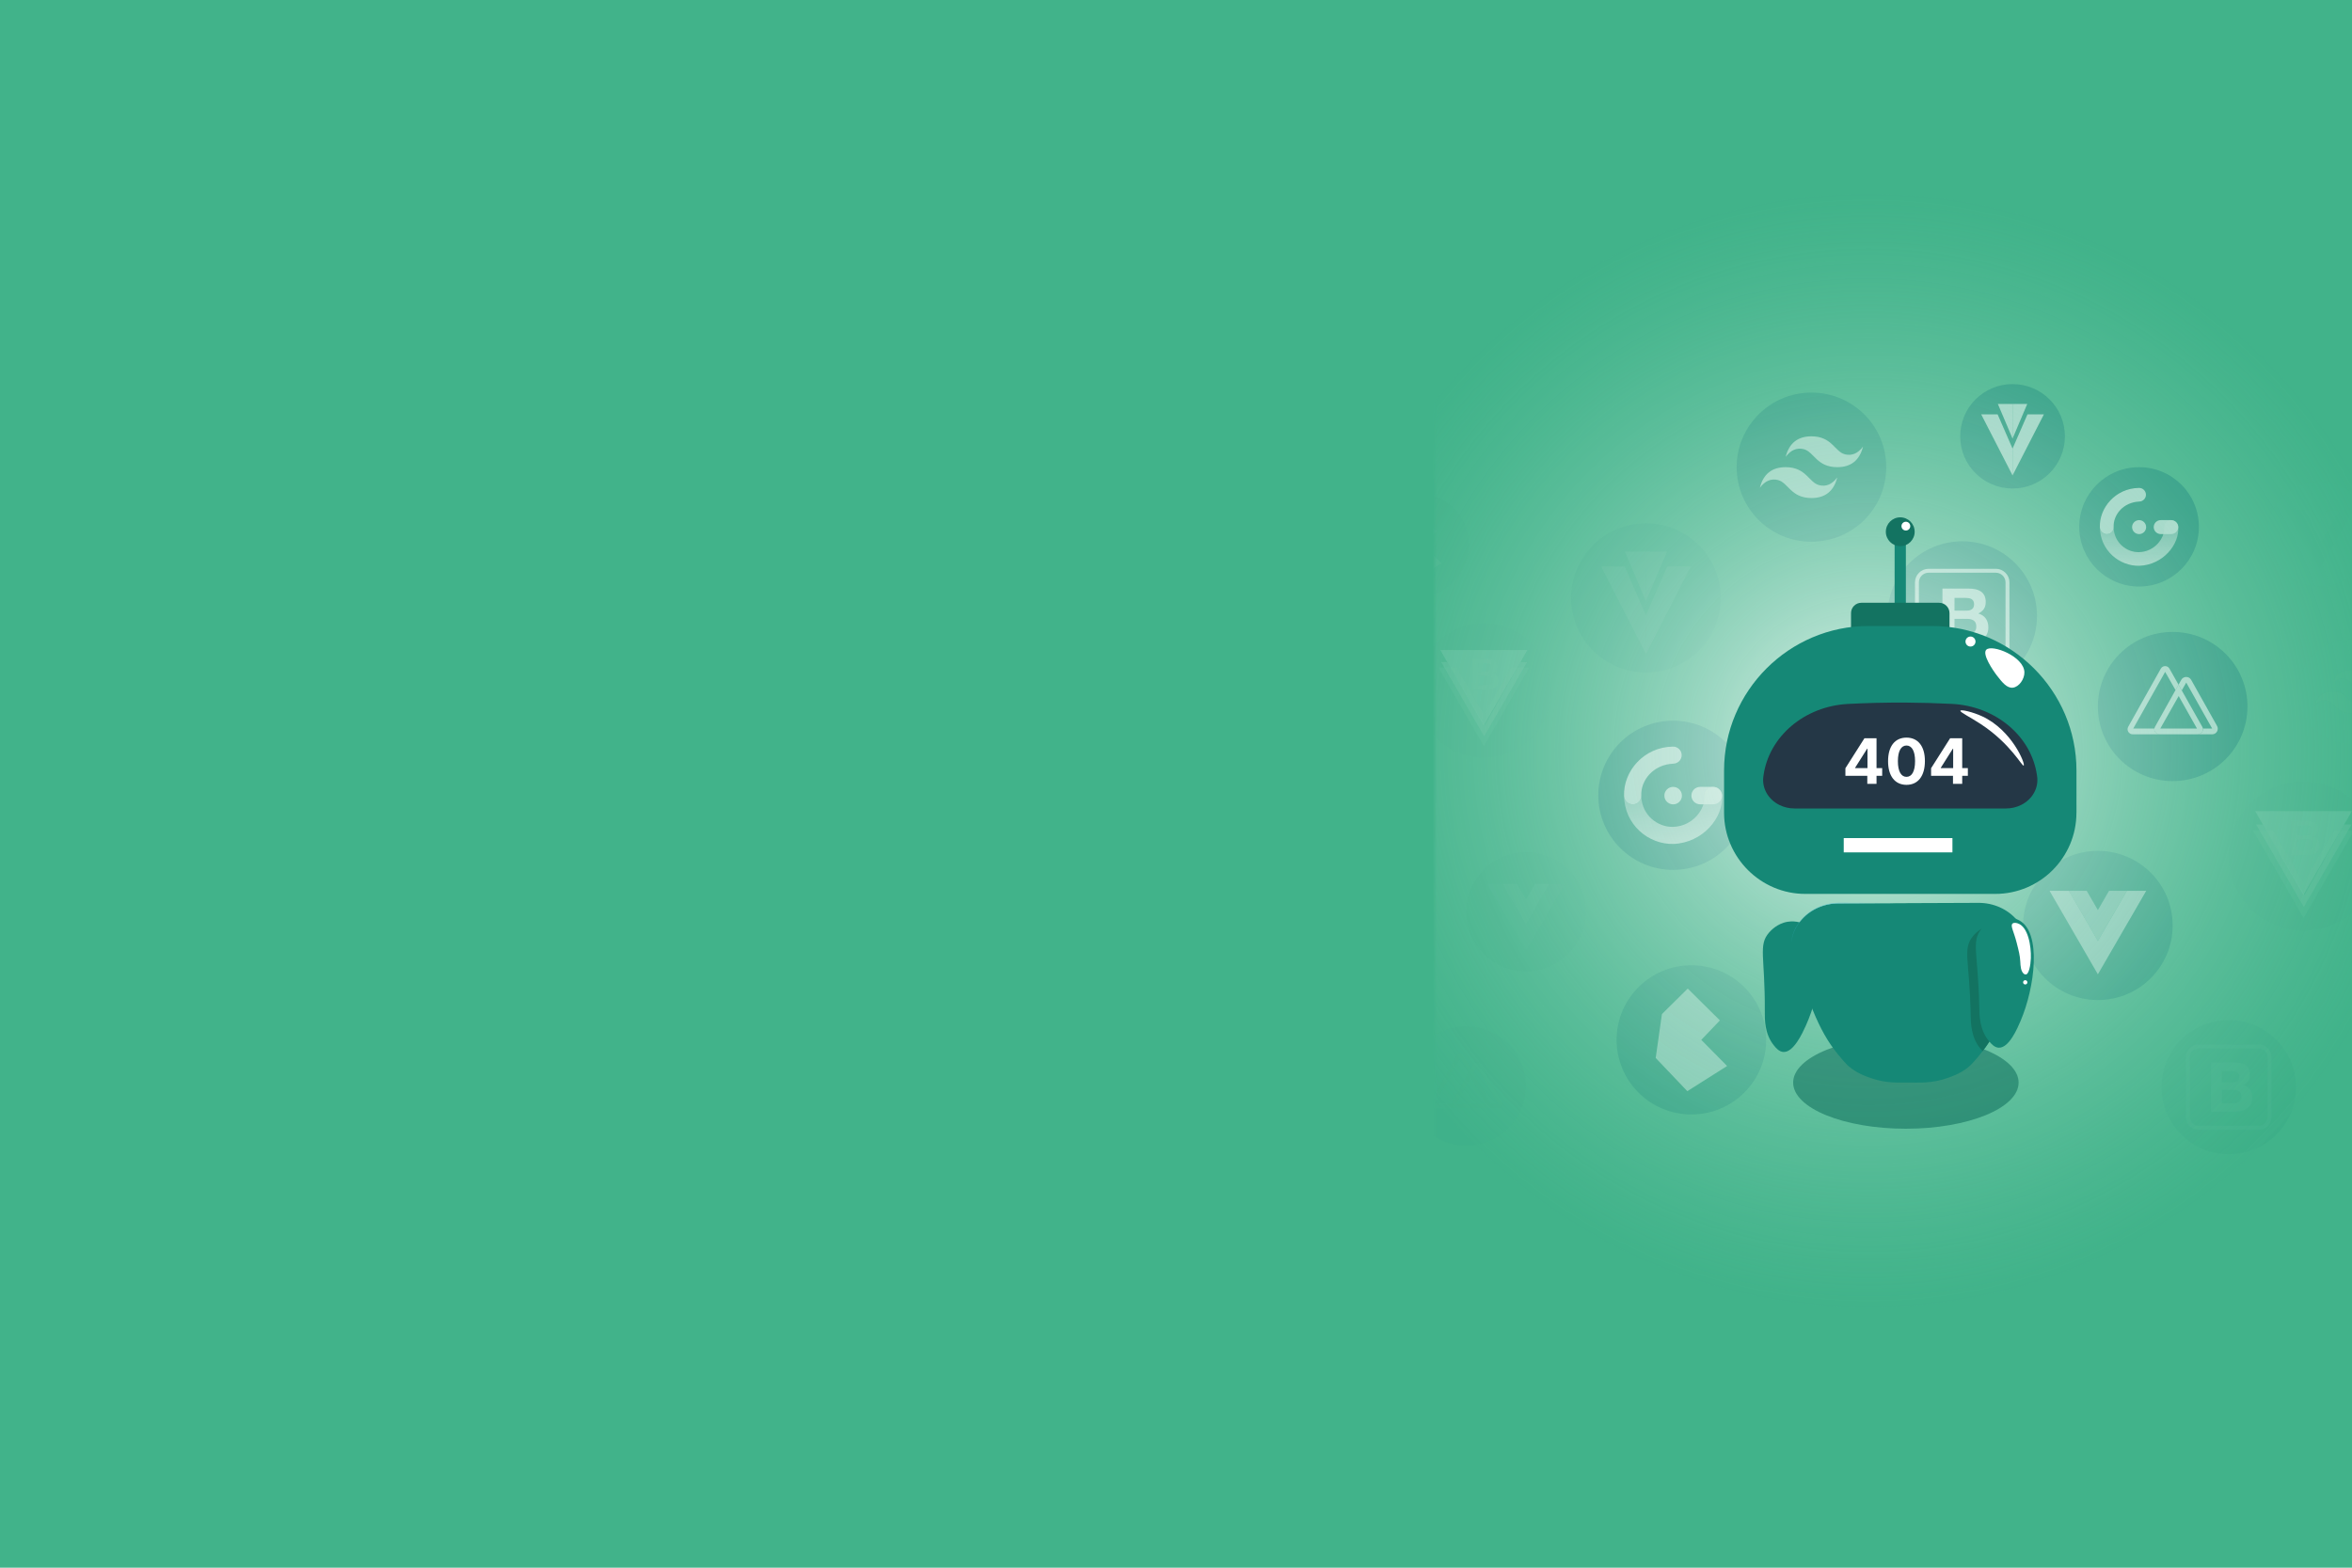 <svg width="600" height="400" viewBox="0 0 600 400" fill="none" xmlns="http://www.w3.org/2000/svg">
<rect width="600" height="401" fill="#41B38A"/>
<mask id="mask0" mask-type="alpha" maskUnits="userSpaceOnUse" x="366" y="42" width="234" height="312">
<rect x="366" y="42" width="234" height="312" fill="#C4C4C4"/>
</mask>
<g mask="url(#mask0)">
<g opacity="0.9">
<path opacity="0.9" d="M426.811 221.953C437.347 221.953 445.889 213.431 445.889 202.92C445.889 192.408 437.347 183.886 426.811 183.886C416.274 183.886 407.732 192.408 407.732 202.92C407.732 213.431 416.274 221.953 426.811 221.953Z" fill="#158876"/>
<g opacity="0.9">
<path opacity="0.9" d="M431.477 203C431.477 201.771 432.485 200.775 433.73 200.775H437.017C438.262 200.775 439.301 201.771 439.301 203C439.301 204.229 438.262 205.225 437.017 205.225H433.73C432.485 205.225 431.477 204.229 431.477 203Z" fill="white"/>
<path opacity="0.9" d="M424.585 203.004C424.585 201.771 425.588 200.775 426.824 200.775C428.06 200.775 429.063 201.771 429.063 203.004C429.063 204.238 428.06 205.234 426.824 205.234C425.588 205.234 424.585 204.233 424.585 203.004Z" fill="white"/>
<path opacity="0.9" fill-rule="evenodd" clip-rule="evenodd" d="M429.001 192.585C429.05 193.787 428.114 194.797 426.91 194.846C421.71 195.061 418.539 199.122 418.692 202.973C418.741 204.175 417.823 205.185 416.618 205.234C415.413 205.283 414.357 204.314 414.307 203.112C414.056 196.83 419.319 190.619 426.731 190.499C427.931 190.454 428.947 191.388 429.001 192.585Z" fill="white"/>
<path opacity="0.9" fill-rule="evenodd" clip-rule="evenodd" d="M414.298 202.884C414.329 210.475 420.576 215.488 426.9 215.331C434.361 215.068 439.749 208.607 439.301 202.844C439.198 201.646 438.132 200.717 436.927 200.775C435.723 200.833 434.796 201.852 434.854 203.049C435.024 206.552 431.782 210.841 426.793 210.98C422.829 211.078 418.866 207.977 418.691 203.152C418.646 204.269 417.759 205.185 416.617 205.23C415.413 205.279 414.356 204.309 414.307 203.107C414.302 203.04 414.302 202.964 414.298 202.884Z" fill="url(#paint0_linear)"/>
</g>
</g>
<g opacity="0.8">
<path opacity="0.8" d="M462.105 138.233C472.642 138.233 481.184 129.712 481.184 119.2C481.184 108.688 472.642 100.167 462.105 100.167C451.569 100.167 443.027 108.688 443.027 119.2C443.027 129.712 451.569 138.233 462.105 138.233Z" fill="#158876"/>
<path opacity="0.8" fill-rule="evenodd" clip-rule="evenodd" d="M455.527 116.578C456.404 113.079 458.599 111.328 462.106 111.328C467.368 111.328 468.026 115.264 470.66 115.921C472.415 116.359 473.951 115.702 475.263 113.95C474.386 117.449 472.191 119.2 468.685 119.2C463.422 119.2 462.764 115.264 460.131 114.607C458.375 114.169 456.839 114.826 455.527 116.578ZM448.948 124.45C449.825 120.952 452.02 119.2 455.527 119.2C460.789 119.2 461.447 123.136 464.081 123.793C465.836 124.231 467.372 123.574 468.685 121.823C467.807 125.321 465.612 127.073 462.106 127.073C456.843 127.073 456.185 123.136 453.552 122.48C451.796 122.046 450.26 122.703 448.948 124.45Z" fill="white"/>
</g>
<g opacity="0.9">
<path opacity="0.9" d="M500.567 176.179C511.104 176.179 519.645 167.658 519.645 157.146C519.645 146.634 511.104 138.113 500.567 138.113C490.03 138.113 481.489 146.634 481.489 157.146C481.489 167.658 490.03 176.179 500.567 176.179Z" fill="#158876"/>
<g opacity="0.9">
<path opacity="0.9" d="M489.017 165.698C489.017 167.337 490.352 168.669 491.995 168.669H509.134C510.778 168.669 512.113 167.337 512.113 165.698V148.599C512.113 146.959 510.778 145.628 509.134 145.628H491.995C490.352 145.628 489.017 146.959 489.017 148.599V165.698Z" stroke="white" stroke-miterlimit="10"/>
<path opacity="0.9" d="M498.596 155.819V152.557H501.476C501.749 152.557 502.014 152.58 502.269 152.624C502.524 152.669 502.748 152.75 502.945 152.87C503.142 152.986 503.299 153.152 503.415 153.357C503.532 153.567 503.59 153.831 503.59 154.157C503.59 154.742 503.415 155.167 503.062 155.426C502.708 155.685 502.26 155.814 501.709 155.814H498.596V155.819ZM495.52 150.172V164.12H502.296C502.923 164.12 503.532 164.044 504.127 163.888C504.723 163.732 505.251 163.49 505.713 163.164C506.174 162.838 506.546 162.418 506.819 161.904C507.092 161.39 507.231 160.783 507.231 160.077C507.231 159.206 507.02 158.459 506.595 157.838C506.17 157.217 505.529 156.788 504.665 156.538C505.292 156.239 505.767 155.855 506.085 155.386C506.403 154.916 506.564 154.331 506.564 153.625C506.564 152.973 506.456 152.428 506.241 151.986C506.026 151.543 505.722 151.186 505.332 150.922C504.942 150.659 504.472 150.462 503.921 150.346C503.375 150.23 502.766 150.172 502.099 150.172H495.52ZM498.596 161.739V157.91H501.946C502.614 157.91 503.147 158.062 503.554 158.37C503.957 158.678 504.163 159.188 504.163 159.903C504.163 160.269 504.101 160.568 503.975 160.801C503.85 161.033 503.684 161.221 503.474 161.359C503.263 161.498 503.021 161.591 502.748 161.654C502.475 161.712 502.188 161.743 501.888 161.743H498.596V161.739Z" fill="white"/>
</g>
</g>
<g opacity="0.4">
<path opacity="0.4" d="M419.887 171.591C430.424 171.591 438.965 163.069 438.965 152.557C438.965 142.046 430.424 133.524 419.887 133.524C409.35 133.524 400.808 142.046 400.808 152.557C400.808 163.069 409.35 171.591 419.887 171.591Z" fill="#158876"/>
<g opacity="0.4">
<path opacity="0.4" d="M419.887 140.758H414.53L419.887 153.393" fill="white"/>
<path opacity="0.4" d="M419.887 140.758H425.248L419.887 153.393" fill="white"/>
<path opacity="0.4" d="M419.887 157.039V166.81L408.458 144.547H414.445" fill="white"/>
<path opacity="0.4" d="M419.887 157.039V166.81L431.316 144.547H425.333" fill="white"/>
</g>
</g>
<g opacity="0.9">
<path opacity="0.9" d="M554.251 199.301C564.788 199.301 573.329 190.779 573.329 180.267C573.329 169.756 564.788 161.234 554.251 161.234C543.714 161.234 535.173 169.756 535.173 180.267C535.173 190.779 543.714 199.301 554.251 199.301Z" fill="#158876"/>
<g opacity="0.9">
<path opacity="0.9" d="M565.586 185.249L558.958 173.445C558.411 172.484 557.001 172.484 556.454 173.445L555.747 174.705L556.571 176.166L557.717 174.164L564.328 185.888H561.972C562.093 186.634 561.448 187.367 560.525 187.367H564.337C565.42 187.362 566.11 186.183 565.586 185.249Z" fill="white"/>
<path opacity="0.9" d="M549.584 185.888H544.192L552.334 171.434L554.981 176.085L555.751 174.709L553.436 170.608C552.943 169.737 551.712 169.741 551.224 170.612L542.911 185.437C542.423 186.304 543.068 187.367 544.08 187.367H551.035C550.108 187.362 549.459 186.634 549.584 185.888Z" fill="white"/>
<path opacity="0.9" d="M561.967 185.888C561.945 185.754 561.9 185.62 561.829 185.49L556.571 176.166L555.747 174.705L554.977 176.081L549.723 185.49C549.652 185.62 549.607 185.754 549.584 185.884C549.464 186.63 550.108 187.362 551.031 187.362H551.291H560.521C561.444 187.362 562.088 186.634 561.967 185.888ZM551.094 185.888L555.787 177.596L560.454 185.888H551.094Z" fill="white"/>
</g>
</g>
<g opacity="0.8">
<path opacity="0.8" d="M535.173 255.167C545.709 255.167 554.251 246.646 554.251 236.134C554.251 225.622 545.709 217.101 535.173 217.101C524.636 217.101 516.094 225.622 516.094 236.134C516.094 246.646 524.636 255.167 535.173 255.167Z" fill="#158876"/>
<g opacity="0.8">
<path opacity="0.8" d="M542.571 227.296L535.172 240.075L527.778 227.296H522.848L535.172 248.595L547.502 227.296H542.571Z" fill="white"/>
<g opacity="0.8">
<path opacity="0.8" d="M538.021 227.296L535.172 232.216L532.324 227.296H527.774L535.168 240.075L542.562 227.296H538.021Z" fill="white"/>
</g>
</g>
</g>
<g opacity="0.2">
<path opacity="0.2" d="M587.634 237.461C598.17 237.461 606.712 228.939 606.712 218.428C606.712 207.916 598.17 199.394 587.634 199.394C577.097 199.394 568.555 207.916 568.555 218.428C568.555 228.939 577.097 237.461 587.634 237.461Z" fill="#158876"/>
<path opacity="0.5" fill-rule="evenodd" clip-rule="evenodd" d="M597.997 210.376L587.876 228.364L577.248 210.376H575.533L587.714 231.416L599.887 210.376H597.997Z" fill="white"/>
<path opacity="0.69" d="M575.282 206.954H599.976L587.589 228.36L575.282 206.954Z" fill="white"/>
<path opacity="0.2" fill-rule="evenodd" clip-rule="evenodd" d="M595.386 211.9L587.643 225.29L579.886 211.9H574.722L587.638 234.213L600.541 211.9H595.386Z" fill="white"/>
<path opacity="0.2" fill-rule="evenodd" clip-rule="evenodd" d="M584.427 209.429H588.717C589.501 209.429 590.133 209.608 590.616 209.97C591.096 210.323 591.324 210.868 591.324 211.596C591.324 212.052 591.221 212.427 591.006 212.745C590.791 213.062 590.473 213.299 590.07 213.477V213.504C590.612 213.616 591.019 213.87 591.311 214.273C591.588 214.666 591.727 215.171 591.727 215.76C591.727 216.113 591.664 216.431 591.539 216.734C591.414 217.038 591.221 217.288 590.957 217.503C590.692 217.731 590.361 217.896 589.945 218.021C589.542 218.16 589.044 218.222 588.476 218.222H584.427V209.429ZM585.972 213.115H588.489C588.856 213.115 589.174 213.004 589.412 212.798C589.662 212.584 589.779 212.28 589.779 211.891C589.779 211.449 589.676 211.136 589.452 210.944C589.237 210.765 588.91 210.68 588.489 210.68H585.972V213.115ZM585.972 216.962H588.704C589.174 216.962 589.537 216.837 589.792 216.596C590.043 216.355 590.186 216.015 590.186 215.573C590.186 215.13 590.061 214.804 589.792 214.563C589.528 214.322 589.174 214.21 588.704 214.21H585.972V216.962Z" fill="white"/>
</g>
<g opacity="0.7">
<path opacity="0.7" d="M431.477 284.36C442.014 284.36 450.556 275.839 450.556 265.327C450.556 254.815 442.014 246.294 431.477 246.294C420.94 246.294 412.399 254.815 412.399 265.327C412.399 275.839 420.94 284.36 431.477 284.36Z" fill="#158876"/>
<path opacity="0.7" d="M423.962 258.746L430.546 252.241L438.746 260.359L433.999 265.327L440.582 271.989L430.438 278.414L422.372 269.943L423.962 258.746Z" fill="white"/>
</g>
<g opacity="0.2">
<path opacity="0.2" d="M378.541 193.309C388.024 193.309 395.712 185.64 395.712 176.179C395.712 166.719 388.024 159.049 378.541 159.049C369.058 159.049 361.37 166.719 361.37 176.179C361.37 185.64 369.058 193.309 378.541 193.309Z" fill="#158876"/>
<path opacity="0.5" fill-rule="evenodd" clip-rule="evenodd" d="M387.865 168.932L378.756 185.119L369.19 168.932H367.649L378.613 187.867L389.567 168.932H387.865Z" fill="white"/>
<path opacity="0.69" d="M367.421 165.854H389.648L378.501 185.119L367.421 165.854Z" fill="white"/>
<path opacity="0.2" fill-rule="evenodd" clip-rule="evenodd" d="M385.514 170.308L378.545 182.363L371.563 170.308H366.919L378.545 190.392L390.158 170.308H385.514Z" fill="white"/>
<path opacity="0.2" fill-rule="evenodd" clip-rule="evenodd" d="M375.652 168.079H379.513C380.22 168.079 380.789 168.24 381.219 168.566C381.654 168.883 381.855 169.375 381.855 170.031C381.855 170.442 381.766 170.782 381.569 171.063C381.376 171.349 381.089 171.564 380.727 171.72V171.743C381.215 171.845 381.582 172.073 381.842 172.435C382.093 172.788 382.218 173.244 382.218 173.775C382.218 174.093 382.16 174.379 382.048 174.651C381.936 174.924 381.761 175.152 381.524 175.344C381.286 175.549 380.991 175.697 380.615 175.808C380.252 175.933 379.804 175.992 379.293 175.992H375.648V168.079H375.652ZM377.041 171.399H379.307C379.638 171.399 379.92 171.296 380.14 171.113C380.368 170.92 380.471 170.648 380.471 170.295C380.471 169.897 380.382 169.611 380.176 169.442C379.983 169.281 379.688 169.205 379.311 169.205H377.045V171.399H377.041ZM377.041 174.861H379.499C379.92 174.861 380.252 174.749 380.48 174.531C380.709 174.312 380.834 174.008 380.834 173.61C380.834 173.212 380.722 172.918 380.48 172.703C380.243 172.489 379.92 172.386 379.499 172.386H377.041V174.861Z" fill="white"/>
</g>
<g opacity="0.3">
<path opacity="0.3" d="M568.555 294.516C578.039 294.516 585.726 286.847 585.726 277.386C585.726 267.925 578.039 260.256 568.555 260.256C559.072 260.256 551.385 267.925 551.385 277.386C551.385 286.847 559.072 294.516 568.555 294.516Z" fill="#158876"/>
<g opacity="0.3">
<path opacity="0.3" d="M558.165 285.08C558.165 286.559 559.366 287.752 560.844 287.752H576.268C577.75 287.752 578.946 286.554 578.946 285.08V269.692C578.946 268.213 577.746 267.021 576.268 267.021H560.844C559.361 267.021 558.165 268.218 558.165 269.692V285.08Z" stroke="white" stroke-miterlimit="10"/>
<path opacity="0.3" d="M566.782 276.189V273.253H569.375C569.621 273.253 569.859 273.276 570.087 273.316C570.316 273.356 570.517 273.432 570.696 273.535C570.871 273.642 571.014 273.785 571.117 273.973C571.225 274.16 571.274 274.402 571.274 274.692C571.274 275.219 571.117 275.599 570.799 275.836C570.481 276.068 570.078 276.189 569.581 276.189H566.782ZM564.014 271.109V283.663H570.114C570.678 283.663 571.229 283.592 571.762 283.453C572.295 283.315 572.774 283.096 573.191 282.801C573.607 282.506 573.939 282.131 574.185 281.666C574.431 281.202 574.557 280.657 574.557 280.022C574.557 279.236 574.364 278.566 573.984 278.007C573.603 277.449 573.021 277.06 572.246 276.837C572.81 276.568 573.236 276.22 573.522 275.8C573.809 275.38 573.952 274.848 573.952 274.218C573.952 273.633 573.854 273.142 573.661 272.739C573.468 272.342 573.195 272.02 572.841 271.779C572.488 271.538 572.067 271.368 571.574 271.261C571.081 271.153 570.535 271.104 569.935 271.104H564.014V271.109ZM566.782 281.519V278.074H569.796C570.396 278.074 570.875 278.213 571.243 278.485C571.605 278.762 571.789 279.222 571.789 279.866C571.789 280.192 571.735 280.464 571.623 280.674C571.511 280.884 571.364 281.054 571.175 281.175C570.987 281.3 570.768 281.385 570.522 281.438C570.275 281.492 570.016 281.519 569.747 281.519H566.782Z" fill="white"/>
</g>
</g>
<g opacity="0.9">
<path opacity="0.9" d="M545.684 149.653C554.113 149.653 560.946 142.836 560.946 134.427C560.946 126.017 554.113 119.2 545.684 119.2C537.254 119.2 530.421 126.017 530.421 134.427C530.421 142.836 537.254 149.653 545.684 149.653Z" fill="#158876"/>
<g opacity="0.9">
<path opacity="0.9" d="M549.419 134.489C549.419 133.506 550.225 132.707 551.223 132.707H553.852C554.847 132.707 555.68 133.502 555.68 134.489C555.68 135.472 554.847 136.272 553.852 136.272H551.223C550.225 136.272 549.419 135.477 549.419 134.489Z" fill="white"/>
<path opacity="0.9" d="M543.901 134.494C543.901 133.511 544.703 132.711 545.693 132.711C546.682 132.711 547.484 133.511 547.484 134.494C547.484 135.477 546.682 136.276 545.693 136.276C544.703 136.276 543.901 135.477 543.901 134.494Z" fill="white"/>
<path opacity="0.9" fill-rule="evenodd" clip-rule="evenodd" d="M547.435 126.161C547.476 127.122 546.728 127.93 545.765 127.971C541.604 128.145 539.069 131.389 539.19 134.476C539.231 135.436 538.496 136.245 537.533 136.285C536.57 136.326 535.724 135.548 535.684 134.588C535.482 129.561 539.692 124.593 545.621 124.499C546.58 124.454 547.395 125.201 547.435 126.161Z" fill="white"/>
<path opacity="0.9" fill-rule="evenodd" clip-rule="evenodd" d="M535.674 134.4C535.697 140.472 540.699 144.484 545.755 144.359C551.725 144.144 556.033 138.979 555.675 134.369C555.59 133.412 554.739 132.666 553.776 132.715C552.813 132.76 552.07 133.578 552.115 134.538C552.249 137.34 549.656 140.776 545.666 140.883C542.495 140.959 539.324 138.479 539.185 134.623C539.149 135.517 538.442 136.25 537.528 136.285C536.565 136.326 535.719 135.548 535.679 134.588C535.679 134.525 535.674 134.462 535.674 134.4Z" fill="url(#paint1_linear)"/>
</g>
</g>
<g opacity="0.25">
<path opacity="0.25" d="M389.285 247.867C397.715 247.867 404.548 241.049 404.548 232.64C404.548 224.231 397.715 217.413 389.285 217.413C380.856 217.413 374.022 224.231 374.022 232.64C374.022 241.049 380.856 247.867 389.285 247.867Z" fill="#158876"/>
<g opacity="0.25">
<path opacity="0.25" d="M395.201 225.567L389.285 235.79L383.369 225.567H379.424L389.285 242.608L399.147 225.567H395.201Z" fill="white"/>
<g opacity="0.8">
<path opacity="0.8" d="M391.565 225.567L389.285 229.504L387.006 225.567H383.365L389.281 235.79L395.197 225.567H391.565Z" fill="white"/>
</g>
</g>
</g>
<g opacity="0.2">
<path opacity="0.2" d="M374.022 292.295C382.452 292.295 389.285 285.478 389.285 277.069C389.285 268.659 382.452 261.842 374.022 261.842C365.593 261.842 358.76 268.659 358.76 277.069C358.76 285.478 365.593 292.295 374.022 292.295Z" fill="#158876"/>
<g opacity="0.2">
<path opacity="0.2" d="M383.087 281.054L377.784 271.614C377.35 270.845 376.217 270.845 375.782 271.614L375.214 272.623L375.872 273.789L376.79 272.19L382.079 281.568H380.194C380.292 282.167 379.773 282.748 379.038 282.748H382.088C382.957 282.748 383.508 281.8 383.087 281.054Z" fill="white"/>
<path opacity="0.2" d="M370.287 281.564H365.975L372.486 270.001L374.605 273.722L375.218 272.623L373.364 269.339C372.97 268.642 371.985 268.647 371.595 269.344L364.945 281.202C364.555 281.899 365.07 282.748 365.881 282.748H371.443C370.704 282.748 370.189 282.162 370.287 281.564Z" fill="white"/>
<path opacity="0.2" d="M380.194 281.564C380.176 281.456 380.14 281.349 380.082 281.246L375.872 273.789L375.214 272.623L374.6 273.722L370.395 281.246C370.337 281.349 370.301 281.456 370.283 281.564C370.184 282.162 370.704 282.743 371.438 282.743H371.644H379.029C379.773 282.743 380.292 282.162 380.194 281.564ZM371.496 281.564L375.249 274.929L378.98 281.564H371.496Z" fill="white"/>
</g>
</g>
<g opacity="0.1">
<path opacity="0.1" d="M599.645 189.766C607.021 189.766 613 183.801 613 176.443C613 169.085 607.021 163.12 599.645 163.12C592.269 163.12 586.29 169.085 586.29 176.443C586.29 183.801 592.269 189.766 599.645 189.766Z" fill="#158876"/>
<path opacity="0.1" fill-rule="evenodd" clip-rule="evenodd" d="M595.037 174.602C595.65 172.154 597.186 170.925 599.64 170.925C603.326 170.925 603.788 173.682 605.628 174.142C606.855 174.45 607.93 173.99 608.853 172.766C608.239 175.214 606.703 176.443 604.249 176.443C600.563 176.443 600.102 173.686 598.261 173.226C597.034 172.918 595.959 173.378 595.037 174.602ZM590.433 180.115C591.046 177.667 592.582 176.438 595.037 176.438C598.722 176.438 599.184 179.195 601.024 179.655C602.251 179.963 603.326 179.503 604.249 178.279C603.635 180.727 602.099 181.956 599.645 181.956C595.959 181.956 595.498 179.199 593.657 178.739C592.43 178.431 591.355 178.891 590.433 180.115Z" fill="white"/>
</g>
<g opacity="0.1">
<path opacity="0.1" d="M591.727 149.609C599.103 149.609 605.082 143.644 605.082 136.285C605.082 128.927 599.103 122.962 591.727 122.962C584.351 122.962 578.372 128.927 578.372 136.285C578.372 143.644 584.351 149.609 591.727 149.609Z" fill="#158876"/>
<g opacity="0.1">
<path opacity="0.1" d="M596.904 130.093L591.727 139.042L586.55 130.093H583.102L591.727 145.007L600.357 130.093H596.904Z" fill="white"/>
<g opacity="0.8">
<path opacity="0.8" d="M593.72 130.093L591.727 133.538L589.734 130.093H586.55L591.727 139.038L596.904 130.093H593.72Z" fill="white"/>
</g>
</g>
</g>
<g opacity="0.9">
<path opacity="0.9" d="M513.407 124.647C520.783 124.647 526.762 118.682 526.762 111.323C526.762 103.965 520.783 98 513.407 98C506.031 98 500.052 103.965 500.052 111.323C500.052 118.682 506.031 124.647 513.407 124.647Z" fill="#158876"/>
<g opacity="0.9">
<path opacity="0.9" d="M513.407 103.067H509.654L513.407 111.909" fill="white"/>
<path opacity="0.9" d="M513.407 103.067H517.156L513.407 111.909" fill="white"/>
<path opacity="0.9" d="M513.407 114.46V121.305L505.404 105.721H509.596" fill="white"/>
<path opacity="0.9" d="M513.407 114.464V121.305L521.406 105.721H517.214" fill="white"/>
</g>
</g>
<g opacity="0.3">
<path opacity="0.15" d="M361.371 152.365C368.746 152.365 374.725 146.4 374.725 139.042C374.725 131.684 368.746 125.719 361.371 125.719C353.995 125.719 348.016 131.684 348.016 139.042C348.016 146.4 353.995 152.365 361.371 152.365Z" fill="#158876"/>
<path opacity="0.15" d="M356.108 134.431L360.717 129.878L366.458 135.562L363.135 139.042L367.743 143.702L360.641 148.201L354.998 142.272L356.108 134.431Z" fill="white"/>
</g>
<path opacity="0.81" d="M476.663 333.587C555.134 333.587 618.747 269.974 618.747 191.503C618.747 113.033 555.134 49.42 476.663 49.42C398.193 49.42 334.58 113.033 334.58 191.503C334.58 269.974 398.193 333.587 476.663 333.587Z" fill="url(#paint2_radial)"/>
<path d="M486.191 136.934H483.322V155.775H486.191V136.934Z" fill="#158876"/>
<path d="M488.435 135.677C488.435 137.707 486.789 139.353 484.758 139.353C482.728 139.353 481.082 137.707 481.082 135.677C481.082 133.646 482.728 132 484.758 132C486.789 132 488.435 133.646 488.435 135.677Z" fill="#137361"/>
<path d="M487.313 134.244C487.313 134.865 486.812 135.366 486.191 135.366C485.57 135.366 485.069 134.865 485.069 134.244C485.069 133.623 485.57 133.122 486.191 133.122C486.812 133.122 487.313 133.623 487.313 134.244Z" fill="white"/>
<path d="M496.591 157.464C496.498 157.476 496.44 156.94 495.994 156.109C495.994 156.109 495.784 155.721 495.543 155.391C494.771 154.331 492.162 154.354 491.956 154.354C487.887 154.389 485.271 154.133 485.271 154.156C485.271 154.176 487.181 154.137 488.578 154.11C492.523 154.028 494.872 153.819 495.881 154.875C496.3 155.313 496.51 155.884 496.51 155.884C496.797 156.661 496.7 157.449 496.591 157.464Z" fill="white"/>
<path opacity="0.59" d="M486.195 288C502.076 288 514.951 282.73 514.951 276.229C514.951 269.728 502.076 264.458 486.195 264.458C470.313 264.458 457.438 269.728 457.438 276.229C457.438 282.73 470.313 288 486.195 288Z" fill="#137361"/>
<path d="M450.207 257.959C450.286 243.971 448.46 241.164 451.332 237.903C451.662 237.529 453.345 235.619 456.051 235.187C458.206 234.843 460.134 235.576 461.044 236.12C466.56 239.425 464.567 253.123 460.669 261.707C459.82 263.578 457.54 268.599 454.918 268.413C453.844 268.335 453.07 267.413 452.53 266.746C450.129 263.804 450.194 260.069 450.207 257.959Z" fill="#158876"/>
<path d="M494.674 166.18H474.846C473.383 166.18 472.199 164.996 472.199 163.532V156.447C472.199 154.983 473.383 153.799 474.846 153.799H494.674C496.137 153.799 497.321 154.983 497.321 156.447V163.532C497.318 164.996 496.133 166.18 494.674 166.18Z" fill="#137361"/>
<path d="M529.704 207.36C529.704 218.805 520.425 228.084 508.98 228.084H460.536C449.138 228.084 439.812 218.759 439.812 207.36V196.594C439.812 176.313 456.405 159.72 476.687 159.72H492.837C513.118 159.72 529.712 176.313 529.712 196.594V207.36H529.704Z" fill="#158876"/>
<path d="M515.564 205.399C514.388 205.982 513.068 206.285 511.729 206.285H457.784C456.444 206.285 455.124 205.982 453.948 205.399C451.06 203.971 449.429 201.086 449.837 198.128L449.868 197.914C451.25 187.894 460.327 180.188 471.453 179.609C476.163 179.364 481.101 179.236 486.253 179.267C490.29 179.291 494.192 179.411 497.95 179.601C509.12 180.176 518.263 187.851 519.649 197.91C519.66 197.984 519.668 198.054 519.68 198.128C520.087 201.086 518.453 203.971 515.564 205.399Z" fill="#243746"/>
<rect x="470.341" y="213.839" width="27.729" height="3.649" fill="white"/>
<path d="M516.43 171.514C516.481 173.23 515.079 175.284 513.472 175.463C511.966 175.626 510.766 174.088 509.524 172.504C508.301 170.94 505.63 166.925 506.693 165.792C508.099 164.289 516.314 167.465 516.43 171.514Z" fill="white"/>
<path d="M502.679 164.969C503.385 164.969 503.956 164.397 503.956 163.691C503.956 162.986 503.385 162.414 502.679 162.414C501.974 162.414 501.402 162.986 501.402 163.691C501.402 164.397 501.974 164.969 502.679 164.969Z" fill="white"/>
<path d="M516.248 195.336C515.836 195.628 512.979 189.8 505.303 184.749C502.605 182.975 499.942 181.709 500.101 181.341C500.26 180.968 503.261 181.663 505.665 182.777C513.313 186.329 516.737 194.995 516.248 195.336Z" fill="white"/>
<path d="M516.978 240.915C516.978 241.039 516.978 241.156 516.974 241.272C516.931 242.402 516.667 243.252 516.539 243.636C512.831 254.969 510.607 260.944 507.489 265.777C506.95 266.612 506.387 267.412 505.777 268.2C504.981 269.248 504.108 270.273 503.141 271.329C500.986 273.67 497.733 274.73 496.681 275.099C492.841 276.454 489.452 276.209 487.196 276.229H486.804C484.545 276.205 481.159 276.454 477.32 275.099C476.271 274.734 473.006 273.674 470.859 271.329C464.939 264.884 462.66 259.531 457.461 243.64C457.337 243.275 457.089 242.483 457.031 241.424C457.015 241.117 457.007 240.81 457.027 240.503C457.139 238.605 457.908 236.741 459.278 235.041C461.619 232.125 465.238 230.526 468.98 230.51L487.006 230.437L504.706 230.367C508.526 230.351 512.23 231.955 514.66 234.909C515.832 236.342 516.582 237.887 516.857 239.478C516.896 239.704 516.927 239.937 516.951 240.162C516.962 240.402 516.978 240.659 516.978 240.915Z" fill="#158876"/>
<path d="M486.998 230.425L468.973 230.499C465.23 230.514 461.616 232.114 459.271 235.029C457.904 236.73 457.135 238.593 457.019 240.492C457.112 238.543 457.912 236.633 459.34 234.893C461.763 231.939 465.471 230.336 469.295 230.351L486.998 230.425Z" fill="url(#paint3_linear)"/>
<path d="M504.915 256.984C504.651 243 502.761 240.236 505.552 236.908C505.874 236.528 507.509 234.575 510.199 234.078C512.346 233.682 514.291 234.369 515.211 234.89C520.806 238.061 519.148 251.805 515.46 260.478C514.656 262.369 512.501 267.443 509.873 267.323C508.798 267.272 508.002 266.368 507.447 265.715C504.981 262.831 504.954 259.092 504.915 256.984Z" fill="#158876"/>
<path d="M507.485 265.774C506.946 266.608 506.383 267.408 505.773 268.196C505.579 267.998 505.408 267.796 505.253 267.614C502.788 264.729 502.761 260.994 502.722 258.882C502.458 244.898 500.563 242.138 503.358 238.811C503.564 238.562 504.31 237.673 505.529 236.936C502.772 240.251 504.651 243.039 504.915 256.98C504.954 259.088 504.985 262.827 507.447 265.715C507.462 265.735 507.478 265.754 507.485 265.774Z" fill="#137361"/>
<path d="M515.378 245.341C515.301 243.838 515.017 242.732 514.454 240.523C513.717 237.631 512.793 236.221 513.394 235.662C513.786 235.297 514.555 235.546 514.73 235.6C517.374 236.443 518.193 241.4 518.076 244.506C518.007 246.405 517.545 248.532 516.846 248.625C516.737 248.641 516.461 248.625 516.267 248.454C515.491 247.767 515.44 246.482 515.378 245.341Z" fill="white"/>
<path d="M517.191 250.644C517.191 250.947 516.947 251.192 516.644 251.192C516.341 251.192 516.096 250.947 516.096 250.644C516.096 250.341 516.341 250.097 516.644 250.097C516.947 250.097 517.191 250.341 517.191 250.644Z" fill="white"/>
</g>
<path d="M470.767 197.955H476.352V200H478.705V197.955H480.148V195.983H478.705V188.364H475.625L470.767 196.017V197.955ZM476.398 195.983H473.244V195.892L476.307 191.045H476.398V195.983ZM486.349 200.256C489.276 200.256 491.043 198.028 491.048 194.193C491.054 190.386 489.264 188.205 486.349 188.205C483.429 188.205 481.656 190.381 481.651 194.193C481.639 198.017 483.418 200.25 486.349 200.256ZM486.349 198.216C485.014 198.216 484.151 196.875 484.156 194.193C484.162 191.551 485.02 190.222 486.349 190.222C487.673 190.222 488.537 191.551 488.537 194.193C488.543 196.875 487.679 198.216 486.349 198.216ZM492.626 197.955H498.212V200H500.564V197.955H502.007V195.983H500.564V188.364H497.484L492.626 196.017V197.955ZM498.257 195.983H495.104V195.892L498.166 191.045H498.257V195.983Z" fill="white"/>
<defs>
<linearGradient id="paint0_linear" x1="426.814" y1="215.338" x2="426.814" y2="200.778" gradientUnits="userSpaceOnUse">
<stop stop-color="white" stop-opacity="0.95"/>
<stop offset="1" stop-color="white" stop-opacity="0.5"/>
</linearGradient>
<linearGradient id="paint1_linear" x1="545.686" y1="144.362" x2="545.686" y2="132.713" gradientUnits="userSpaceOnUse">
<stop stop-color="white" stop-opacity="0.95"/>
<stop offset="1" stop-color="white" stop-opacity="0.5"/>
</linearGradient>
<radialGradient id="paint2_radial" cx="0" cy="0" r="1" gradientUnits="userSpaceOnUse" gradientTransform="translate(476.664 191.505) scale(142.083)">
<stop offset="0.04" stop-color="white"/>
<stop offset="1" stop-color="#41B38A" stop-opacity="0.3"/>
</radialGradient>
<linearGradient id="paint3_linear" x1="465.366" y1="241.772" x2="493.307" y2="209.144" gradientUnits="userSpaceOnUse">
<stop offset="0.04" stop-color="#44BFE2"/>
<stop offset="1" stop-color="#DCE38C"/>
</linearGradient>
</defs>
</svg>
